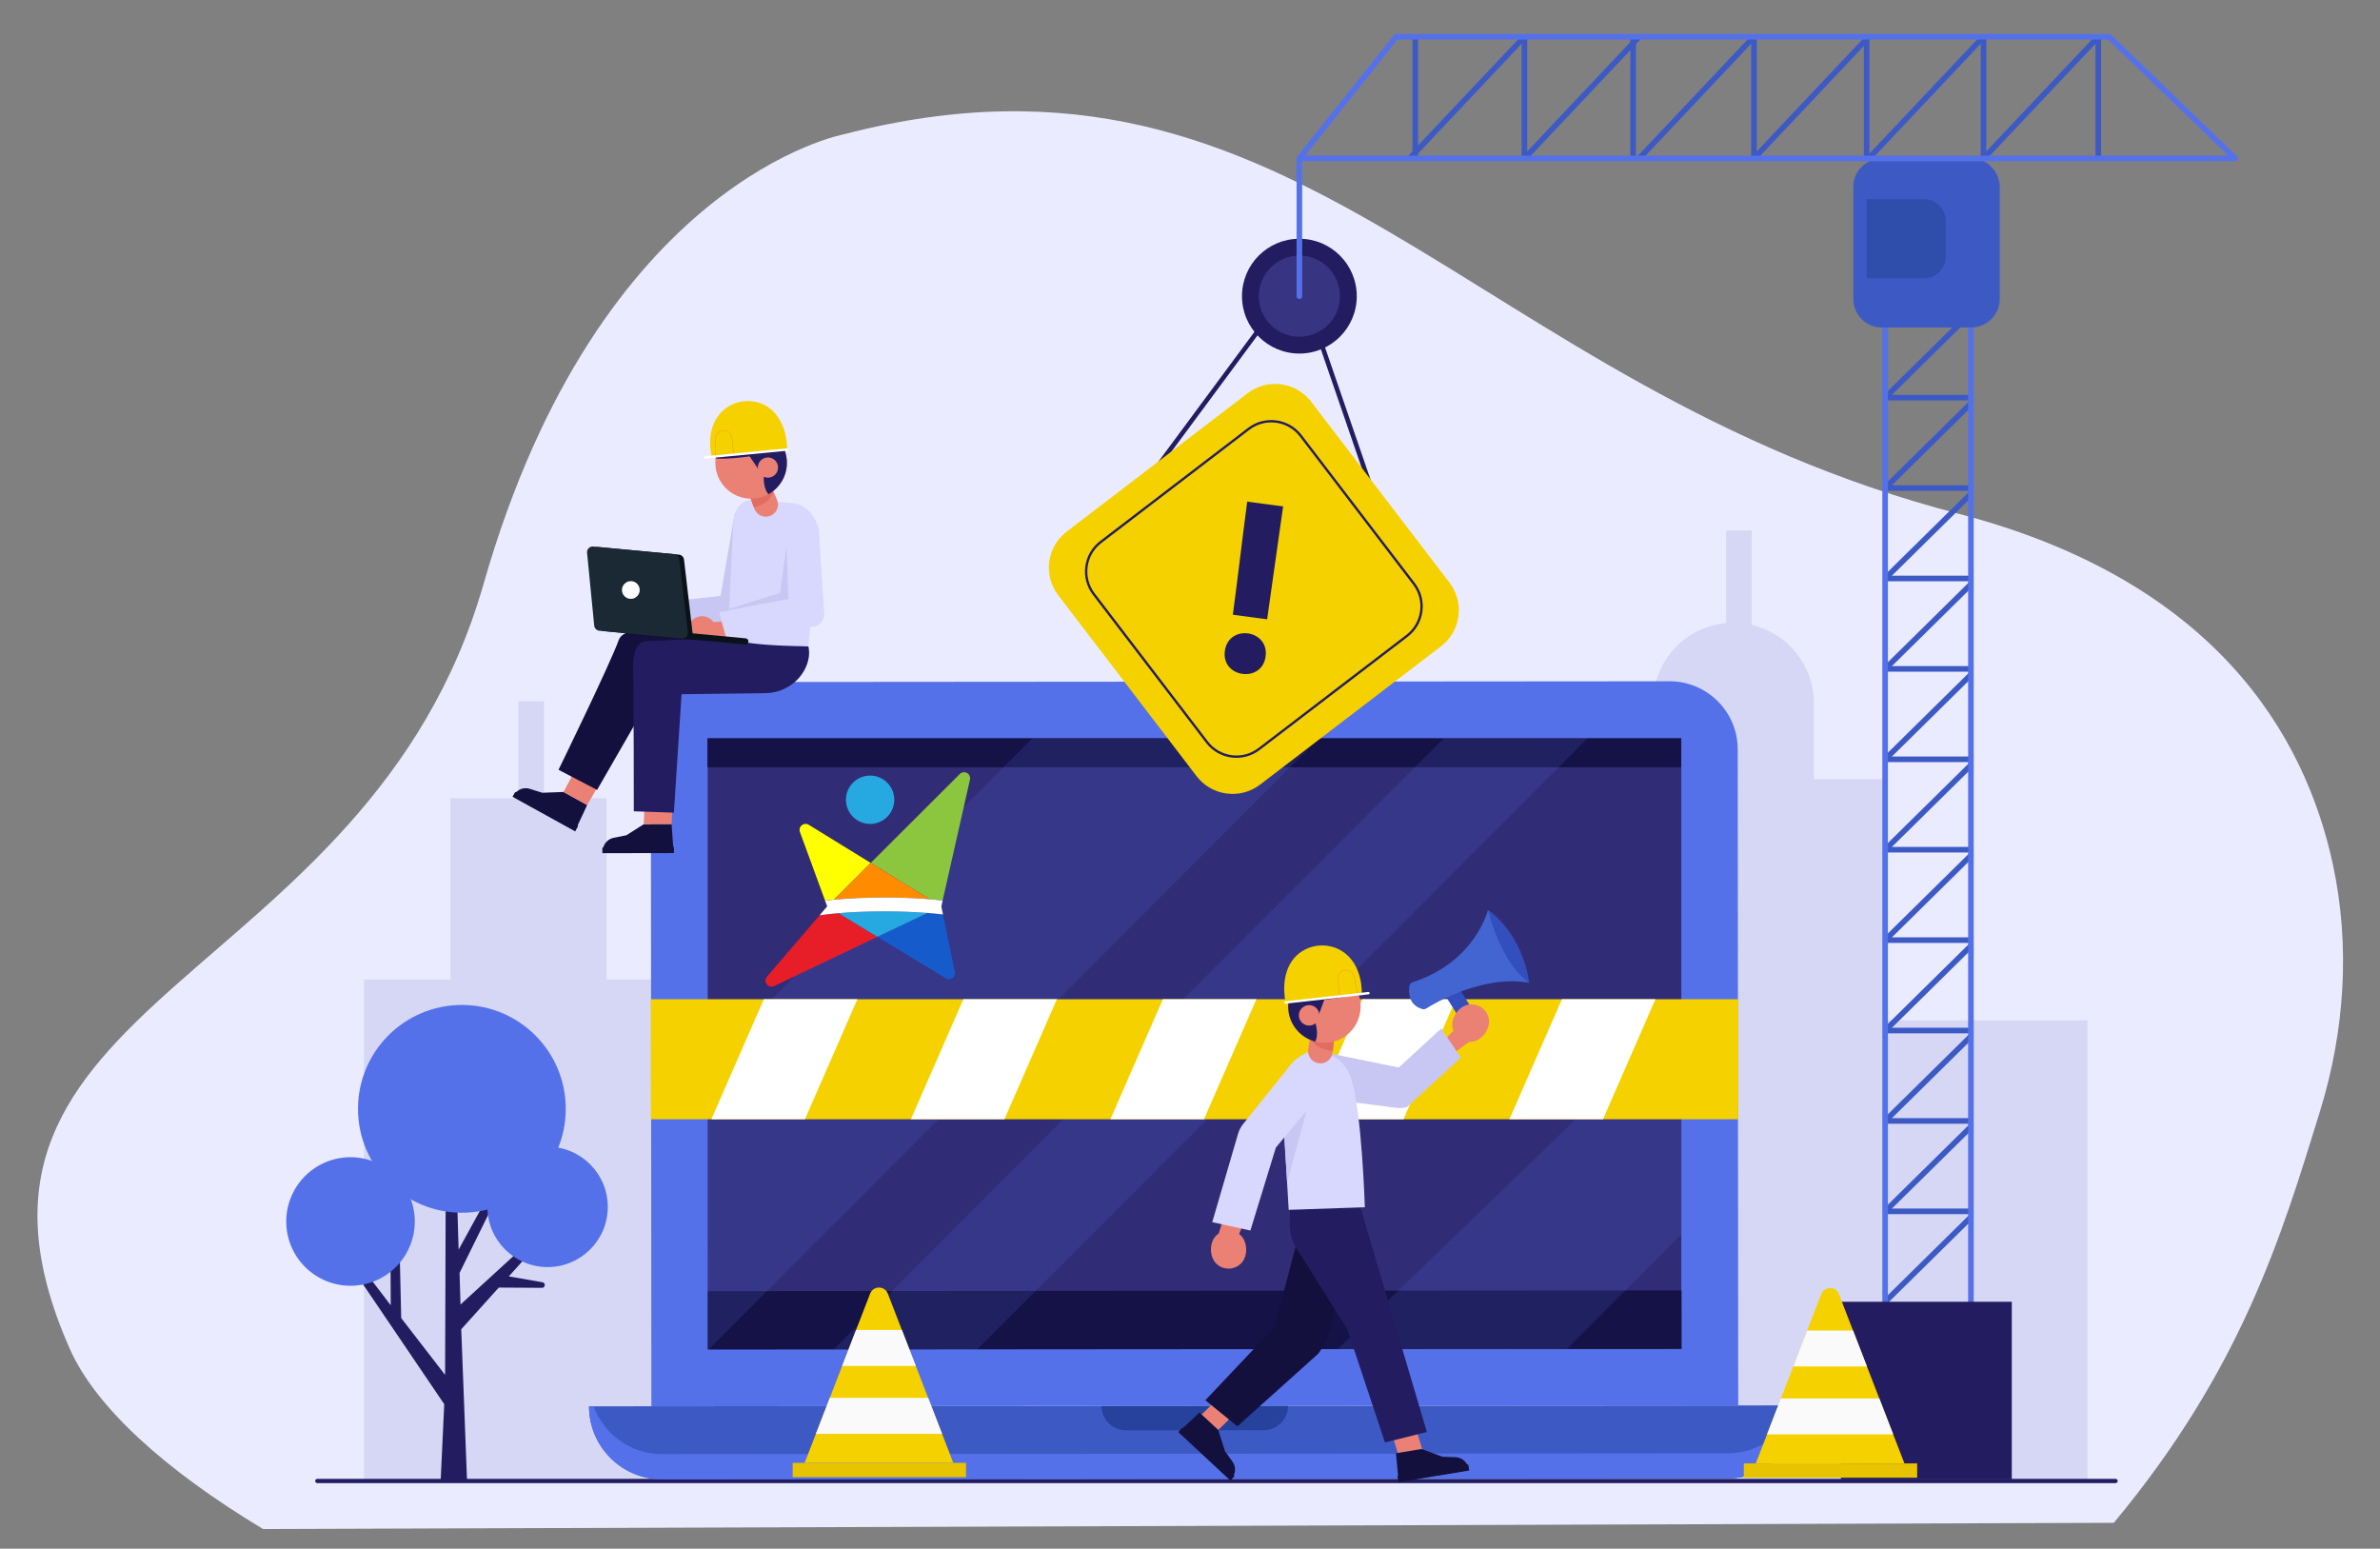 <svg xmlns="http://www.w3.org/2000/svg"
  xmlns:xlink="http://www.w3.org/1999/xlink" version="1.0" id="Layer_1" x="0px" y="0px" width="1125px" height="732px" viewBox="0 0 1125 732" enable-background="new 0 0 1125 732" xml:space="preserve">
  <rect x="0" y="0" width="1125" height="732" fill="#808080" stroke="none"/>
  <defs>
    <style>
      .cls-1 {
        fill: #26a9e0;
      }
      .cls-2 {
        fill: #e71d28;
      }
      .cls-3 {
        fill: #155bcb;
      }
      .cls-4 {
        fill: #ff0;
      }
      .cls-5 {
        fill: #8cc63f;
      }
      .cls-6 {
        fill: #ff8c00;
      }
      .cls-7 {
        fill: #fff;
      }
      .cls-8 {
        fill: #172b75;
      }

      .animation {
        animation: mymove 12s infinite;
        transform-origin: 614.2px 139.98px;
      }

      @keyframes mymove {
        0% {
          -ms-transform: rotate(0);
          -moz-transform: rotate(0);
          -webkit-transform: rotate(0);
          -o-transform: rotate(0);
          transform: rotate(0);
        }
        50% {
          -ms-transform: rotate(-20deg);
          -moz-transform: rotate(-20deg);
          -webkit-transform: rotate(-20deg);
          -o-transform: rotate(-20deg);
          transform: rotate(-20deg);
        }
        100% {
          -ms-transform: rotate(0deg);
          -moz-transform: rotate(0deg);
          -webkit-transform: rotate(0deg);
          -o-transform: rotate(0deg);
          transform: rotate(0deg);
        }
      }
    </style>
  </defs>

  <g>
    <g>
      <g transform="translate(0 20)">
        <path fill="#EBEBFF" d="M1096.64,505.24c11.69-37.87,14.42-78.15,6.04-116.88c-13.11-60.59-55.32-133.94-177.13-165.59     C694.94,162.84,614.86-12.4,399.14,43.41c0,0-115.77,21.04-170.56,212.6C173.79,447.56-40.89,450.82,33.03,617.62     c12.08,27.26,44.61,57,91.32,85.09l874.83-2.94C1059.64,627.08,1078.45,564.2,1096.64,505.24z"/>
      </g>
      <g>
        <path fill="#D6D7F4" d="M890.22,368.24H857.4v-35.9c0-18.03-12.56-33.08-29.39-37v-44.56h-12.08v43.72     c-19.38,1.75-34.57,18.01-34.57,37.84v36.96h-32.65v41.19h-2.2v76.55l-59.35-0.43v-91.48h-68v67.04h-47.71v65.13h-57.66v172.4     h191.58v-0.02h41.15v0.02h240.22V482.29h-96.6L890.22,368.24z"/>
        <polygon fill="#D6D7F4" points="212.93,463 212.93,377.29 245.06,377.29 245.06,331.45 257.14,331.45 257.14,377.29      286.74,377.29 286.74,463 319.95,463 319.95,514.34 372.88,514.34 372.88,339.43 483.37,339.43 483.37,699.7 411.37,699.7      380.35,699.7 302.3,699.7 266.25,699.7 172.06,699.7 172.06,463    "/>
      </g>
      <g transform="translate(0 0)">
        <line fill="none" stroke="rgb(35, 28, 97)" stroke-width="2" stroke-linecap="round" stroke-linejoin="round" stroke-miterlimit="10" x1="150" y1="700" x2="1000" y2="700"/>
      </g>
    </g>
    <g>
      <g>
        <g>
          <path fill="#3D5AC4" d="M816.6,698.82l-503.61,0.4c-19.07,0.01-34.55-15.44-34.57-34.51l0,0l572.69-0.45l0,0      C851.12,683.33,835.68,698.81,816.6,698.82z"/>
          <path fill="#5571E9" d="M816.59,686.93l-503.61,0.39c-14.89,0.01-27.55-9.42-32.41-22.62l-2.15,0.01      c0.02,19.08,15.49,34.52,34.57,34.51l503.61-0.4c19.08-0.01,34.52-15.49,34.51-34.56h-2.15      C844.12,677.47,831.48,686.92,816.59,686.93z"/>
          <path fill="#27429C" d="M597.31,676.02l-65.07,0.05c-6.39,0.01-11.57-5.17-11.57-11.55l0,0l88.19-0.07l0,0      C608.87,670.83,603.7,676.02,597.31,676.02z"/>
        </g>
        <g>
          <path fill="#5571E9" d="M821.64,664.28l-513.74,0.4l-0.24-310.09c-0.01-17.79,14.4-32.22,32.19-32.23l449.32-0.35      c17.79-0.02,32.22,14.4,32.24,32.18L821.64,664.28z"/>
          <rect x="334.52" y="348.97" fill="#312C76" width="460.23" height="288.72"/>
          <polygon fill="#151247" points="794.86,637.51 334.63,637.87 334.61,610.27 794.84,609.92     "/>
          <rect x="334.41" y="348.97" fill="#151247" width="460.23" height="13.7"/>
          <g>
            <polygon opacity="0.16" fill="#5571E9" enable-background="new    " points="487.9,349.03 334.52,502.64 334.63,637.87        334.96,637.87 623.46,348.93      "/>
            <polygon opacity="0.16" fill="#5571E9" enable-background="new    " points="394.05,637.84 462.02,637.78 750.51,348.83        682.55,348.89      "/>
            <polygon opacity="0.16" fill="#5571E9" enable-background="new    " points="740.73,637.56 794.82,583.38 794.74,480.87        632.37,637.62      "/>
          </g>
        </g>
      </g>
      <g>
        <g>
          <rect id="XMLID_55_" x="307.65" y="472.29" fill="#F5D100" width="513.99" height="56.74"/>
        </g>
        <g>
          <defs>
            <rect id="SVGID_2134_" x="307.65" y="472.29" width="513.99" height="56.74"/>
          </defs>
          <clipPath id="SVGID_1_">
            <use xlink:href="#SVGID_2134_" overflow="visible"/>
          </clipPath>
          <polygon clip-path="url(#SVGID_1_)" fill="#FFFFFF" points="371.78,548.94 327.55,548.94 365.62,461.86 409.84,461.86     "/>
        </g>
        <g>
          <defs>
            <rect id="SVGID_2136_" x="307.65" y="472.29" width="513.99" height="56.74"/>
          </defs>
          <clipPath id="SVGID_2_">
            <use xlink:href="#SVGID_2136_" overflow="visible"/>
          </clipPath>
          <polygon clip-path="url(#SVGID_2_)" fill="#FFFFFF" points="466.08,548.94 421.86,548.94 459.93,461.86 504.15,461.86     "/>
        </g>
        <g>
          <defs>
            <rect id="SVGID_2138_" x="307.65" y="472.29" width="513.99" height="56.74"/>
          </defs>
          <clipPath id="SVGID_3_">
            <use xlink:href="#SVGID_2138_" overflow="visible"/>
          </clipPath>
          <polygon clip-path="url(#SVGID_3_)" fill="#FFFFFF" points="560.4,548.94 516.17,548.94 554.24,461.86 598.46,461.86     "/>
        </g>
        <g>
          <defs>
            <rect id="SVGID_2140_" x="307.65" y="472.29" width="513.99" height="56.74"/>
          </defs>
          <clipPath id="SVGID_4_">
            <use xlink:href="#SVGID_2140_" overflow="visible"/>
          </clipPath>
          <polygon clip-path="url(#SVGID_4_)" fill="#FFFFFF" points="654.71,548.94 610.48,548.94 648.55,461.86 692.77,461.86     "/>
        </g>
        <g>
          <defs>
            <rect id="SVGID_2142_" x="307.65" y="472.29" width="513.99" height="56.74"/>
          </defs>
          <clipPath id="SVGID_5_">
            <use xlink:href="#SVGID_2142_" overflow="visible"/>
          </clipPath>
          <polygon clip-path="url(#SVGID_5_)" fill="#FFFFFF" points="749.02,548.94 704.79,548.94 742.86,461.86 787.08,461.86     "/>
        </g>
      </g>
    </g>
    <g>
      <g>
        <g>
          <g>
            <g>
              <path fill="#14103D" d="M266.38,374.33l-10.05,0.38l-5.88-1.86c-2.7-0.86-5.65,0.17-7.23,2.52l-0.74,1.1l29.37,16.23        l5.68-12.18L266.38,374.33z"/>
              <path fill="#14103D" d="M271.87,392.94l-29.6-16.35l1.04-1.87c0.2-0.37,0.67-0.5,1.04-0.3l28.94,15.98L271.87,392.94"/>
            </g>
            <polygon fill="#EB8175" points="277.54,380.51 285.3,367.08 277.54,353.22 266.38,374.33      "/>
          </g>
          <path fill="#14103D" d="M338.34,303.26c0,0-41.86-12.01-45.89-0.71c-4.03,11.3-28.45,61.3-28.45,61.3l18.23,9.51l27.34-47.49      l36.79-3.2L338.34,303.26z"/>
        </g>
        <g>
          <g>
            <g>
              <path fill="#14103D" d="M304.31,389.56l-8.2,5.22l-6.05,1.22c-2.78,0.56-4.86,2.89-5.1,5.71l-0.12,1.32l33.56-0.06        l-0.94-13.41L304.31,389.56z"/>
              <path fill="#14103D" d="M318.54,403.21l-33.82,0.06l0-2.14c0-0.42,0.34-0.77,0.76-0.77l33.06-0.05L318.54,403.21"/>
            </g>
            <polygon fill="#EB8175" points="317.46,389.58 318.54,367.08 305.17,365.57 304.31,389.56      "/>
          </g>
          <path fill="#231C61" d="M343.99,301.34l-39.45,1.8c0,0-5.68,0.31-5.3,13.59c0.38,13.28,0.35,66.73,0.35,66.73l18.95,0.66      l3.63-55.99l39.49-0.49c8.32-0.1,16.07-4.88,19.36-12.52c1.26-2.92,1.86-6.2,1.09-9.65L343.99,301.34z"/>
        </g>
      </g>
      <g>
        <g>
          <g>
            <path fill="#E1AD9D" d="M306.55,293.38c0.01,3.74-2.53,4.31-6.27,4.32c-3.74,0.01-7.28-0.55-7.28-4.29       c-0.01-3.74,3.02-6.79,6.77-6.79C303.5,286.61,306.54,289.64,306.55,293.38z"/>
            <path fill="#E1AD9D" d="M311.31,297.21l-7.84,0.02c-2.04,0-3.72-1.67-3.73-3.71l0,0c-0.01-2.05,1.67-3.73,3.71-3.73l7.84-0.02       c2.05,0,3.72,1.67,3.73,3.71l0,0C315.03,295.53,313.36,297.21,311.31,297.21z"/>
          </g>
          <path fill="#C8C6F2" d="M311.01,298l-2.61-12.82l32.21-3.51l6.44-37.63c0.65-3.42,5.6-7.66,9.02-7.01l-0.99-0.28      c3.42,0.65,6.56,4.62,5.91,8.04l-6.27,45.02c-0.46,2.43-2.3,4.36-4.71,4.95L311.01,298z"/>
        </g>
        <path fill="#D8D7FD" d="M375.35,237.85c0.67,0.05,1.32,0.2,1.94,0.45l0.32,0.13c5.53,2.16,9.27,8.09,9.53,13.65l-5.04,53.4     c-33.38-0.29-38.12-4.13-38.12-4.13l2.65-54.62c0.4-5.15,2.77-10,8.64-10.48l0,0L375.35,237.85z"/>
        <g>
          <g>
            <g>
              <path fill="#EB8175" d="M338.6,297.58c0.26,3.74-2.24,4.47-5.97,4.72c-3.74,0.26-7.3-0.06-7.55-3.8        c-0.26-3.73,2.56-6.97,6.3-7.23C335.11,291.03,338.34,293.85,338.6,297.58z"/>
              <path fill="#EB8175" d="M343.61,301.08l-7.82,0.54c-2.04,0.14-3.83-1.42-3.97-3.46l0,0c-0.14-2.04,1.41-3.83,3.46-3.97        l7.82-0.54c2.04-0.14,3.83,1.42,3.97,3.46l0,0C347.2,299.16,345.65,300.94,343.61,301.08z"/>
            </g>
            <path fill="#D8D7FD" d="M343.35,301.9l-3.46-12.62l35.1-5.64l-2-32.64c0.42-3.46,4.21-7.34,7.67-6.92l0,0       c3.46,0.42,6.86,4.18,6.44,7.63l2.53,39.11c-0.3,2.45-2,4.51-4.36,5.25L343.35,301.9z"/>
          </g>
        </g>
        <g>
          <path fill="#091218" d="M282.62,258.53l38.3,3.61c1.26,0.12,2.26,1.1,2.41,2.36l4.02,34.51c0.2,1.69-1.22,3.14-2.92,2.98      l-38.93-3.67c-1.28-0.12-2.29-1.13-2.42-2.41l-3.38-34.45C279.53,259.78,280.94,258.37,282.62,258.53z"/>
          <path fill="#1B2934" d="M280.41,258.32l38.3,3.61c1.26,0.12,2.26,1.1,2.41,2.36l4.02,34.52c0.2,1.69-1.22,3.14-2.91,2.98      l-38.94-3.67c-1.28-0.12-2.29-1.13-2.41-2.41l-3.38-34.45C277.33,259.57,278.73,258.16,280.41,258.32z"/>
          <path fill="#091218" d="M326.29,299.25l26.17,2.47c0.8,0.07,1.38,0.78,1.31,1.58l0,0c-0.08,0.8-0.78,1.38-1.58,1.31l-27.75-2.52      L326.29,299.25z"/>
          <circle fill="#FFFFFF" cx="298.19" cy="278.87" r="4.19"/>
        </g>
        <polygon fill="#C8C6F2" points="371.78,258.52 372.65,283.06 339.9,289.27 368.76,280.26    "/>
      </g>
      <g>
        <g>
          <path fill="#EB8175" d="M354.41,234.6l2.19,5.87c0.79,2.12,2.75,3.58,5,3.73l0,0c4.28,0.29,7.37-4.04,5.68-8l-3.84-9.02      L354.41,234.6z"/>
          <path fill="#E16C5F" d="M356.36,239.83c0,0,10.79-2.04,9.2-11.47c-1.58-9.43-11.73-2.07-11.73-2.07l0.99,9.41L356.36,239.83z"/>
          <g>
            <g>
              <g>
                <circle id="XMLID_54_" fill="#EB8175" cx="355.05" cy="218.78" r="16.92"/>
              </g>
              <g>
                <defs>
                  <circle id="SVGID_2144_" cx="355.05" cy="218.78" r="16.92"/>
                </defs>
                <clipPath id="SVGID_6_">
                  <use xlink:href="#SVGID_2144_" overflow="visible"/>
                </clipPath>
                <path clip-path="url(#SVGID_6_)" fill="#231C61" d="M361.33,222.11c0,0-2.66,13.55,7.3,13.85c9.96,0.3,4.54-25.42,4.54-25.42         l-15.77-15.87l-24.13,5.94l2.4,15.6c0,0,3.84,2.04,24.58-1.38L361.33,222.11z"/>
              </g>
              <g>
                <defs>
                  <circle id="SVGID_2146_" cx="355.05" cy="218.78" r="16.92"/>
                </defs>
                <clipPath id="SVGID_7_">
                  <use xlink:href="#SVGID_2146_" overflow="visible"/>
                </clipPath>
                <polygon clip-path="url(#SVGID_7_)" fill="#231C61" points="351.48,211.51 359.4,223.1 366.24,215.55        "/>
              </g>
            </g>
            <circle fill="#EB8175" cx="363" cy="220.99" r="4.78"/>
          </g>
        </g>
        <g>
          <path fill="#F5D100" d="M336.43,215.95c0,0-3.66-13.34,4.99-21.59c7.13-6.81,18.79-6.37,25.12,1.19      c2.97,3.55,5.36,8.89,5.58,16.93L336.43,215.95z"/>
          <path fill="none" stroke="#F1AB00" stroke-width="0.28" stroke-miterlimit="10" d="M338.27,215.73l-0.1-8.32      c-0.03-2.11,1.63-3.86,3.73-3.97l0,0c2.08-0.1,3.88,1.45,4.08,3.52l0.83,8.31"/>
          <line fill="none" stroke="#FFFFFF" stroke-width="1.121" stroke-linecap="round" stroke-linejoin="round" stroke-miterlimit="10" x1="372.12" y1="212.48" x2="333.29" y2="216.21"/>
        </g>
      </g>
    </g>
    <g transform="scale(-1, 1) translate(-1300 0)">
      <g>
        <g>
          <polygon fill="#EB8175" points="725.63,662.38 734.33,670.81 724.41,676.15 715.91,667.82     "/>
          <path fill="#14103D" d="M664.36,599.39l5.82,25.74c1.17,5.15,3.41,10.11,6.63,14.65l38.29,34.39l15.14-12.33l-32.69-34.61      l-11.98-45.65L664.36,599.39z"/>
          <g>
            <path fill="#14103D" d="M724.12,675.9l-3.14,10l-3.58,4.99c-1.65,2.29-1.59,5.39,0.15,7.62l0.81,1.04l24.43-22.76l-9.77-9.14       L724.12,675.9z"/>
            <polyline fill="#14103D" points="743.04,676.86 718.41,699.8 716.44,697.69 741.06,674.75 743.04,676.86      "/>
          </g>
        </g>
        <g>
          <polygon fill="#EB8175" points="641.91,678.04 638.65,688.94 627.44,685.93 630.71,675.22     "/>
          <path fill="#231C61" d="M656.94,570.68l-31.4,106.16l19.81,4.95l17.68-53.22l21.72-34.82c1.1-1.55,2.19-3.18,3.1-4.86      c1.74-3.19,2.52-6.66,2.48-10.14l-0.08-6.9L656.94,570.68z"/>
          <g>
            <path fill="#14103D" d="M628.09,684.88l-9.91,3.66l-6.18,0.21c-2.84,0.1-5.28,2.06-5.98,4.81l-0.33,1.29l33.19,5.47l1.27-13.42       L628.09,684.88z"/>
            <polyline fill="#14103D" points="638.96,700.55 605.51,695.05 605.99,692.17 639.44,697.67 638.96,700.55      "/>
          </g>
        </g>
      </g>
      <g>
        <g>
          <g>
            <polygon fill="#334FBE" points="613.11,462.85 600.42,482.66 606.5,487.03 619.64,466.07      "/>
            <path fill="#4265D1" d="M596.63,430.04c0,0,5.87,24.55,35.58,34.21c0.86,0.28,1.51,1,1.63,1.89c0.38,2.84,0.38,8.99-6.19,10.81       c-0.62,0.17-1.31,0.04-1.86-0.3c-4.54-2.84-26.9-15.91-48.6-12.15L596.63,430.04z"/>
            <path fill="#334FBE" d="M596.63,430.04c0,0-5.45,24.49-19.44,34.47C577.19,464.5,579.16,443.04,596.63,430.04z"/>
          </g>
          <g>
            <g>
              <g>
                <path fill="#EB8175" d="M596.28,481.37c-0.92,4.51,2.79,10,7.29,10.93c4.51,0.92,8.9-1.99,9.83-6.49         c0.92-4.51-2.79-10-7.29-10.92C601.6,473.96,597.2,476.87,596.28,481.37z"/>
              </g>
              <polyline fill="#EB8175" points="620.13,494.6 611.33,485.41 605.58,492.48 620.13,503.14       "/>
            </g>
            <path fill="#C8C6F2" d="M618.73,486.1l-9.3,13.83l25.43,23.28c1.55,0.44,3.17,0.59,4.78,0.46l33.58-4.35       c5.29-0.25,9.38-4.75,9.13-10.04l0,0c-0.25-5.29,0.76-12.95-4.53-12.7l-39.01,8.01L618.73,486.1z"/>
          </g>
        </g>
        <g>
          <g>
            <path fill="#D8D7FD" d="M694.04,517.83c0.9-7.34-2.43-14.6-8.66-18.58c-2.79-1.79-5.57-3-7.56-2.66       c-6.7,1.13-13.58,4.17-16.53,13.21c-5.01,15.37-6.44,60.82-6.44,60.82l36,1.22L694.04,517.83z"/>
          </g>
          <polygon fill="#C8C6F2" points="680.76,518.97 691.58,558.75 693.77,525     "/>
        </g>
        <g>
          <g>
            <g>
              <path fill="#EB8175" d="M724.87,597.46c3.4-3.09,3.65-9.72,0.56-13.13c-3.09-3.4-8.36-3.65-11.76-0.56        c-3.41,3.09-3.65,9.72-0.56,13.13C716.2,600.3,721.47,600.55,724.87,597.46z"/>
            </g>
            <polyline fill="#EB8175" points="708.54,569.13 715.1,585.32 723.92,583 718.47,565.81      "/>
          </g>
          <path fill="#D8D7FD" d="M708.96,581.62l18.03-3.96l-12.22-41.81c-0.46-1.55-1.19-3-2.16-4.29l-22.44-27.94      c-3.03-4.34-8.14-3.57-12.49-0.54l0,0c-4.34,3.03-5.41,9.01-2.38,13.36l21.61,25.98L708.96,581.62z"/>
        </g>
      </g>
      <g>
        <g>
          <path fill="#EB8175" d="M669.39,491.11l0.68,6.3c0.25,2.27,1.8,4.2,3.98,4.91l0,0c4.12,1.35,8.23-2.13,7.56-6.43l-1.52-9.8      L669.39,491.11z"/>
          <path fill="#E16C5F" d="M670,496.73c0,0,11.12-0.37,11.91-10c0.79-9.64-11.02-3.9-11.02-3.9l-1.38,9.47L670,496.73z"/>
          <g>
            <g>
              <g>
                <path id="XMLID_53_" fill="#EB8175" d="M660.72,464.92c-5.99,7.31-4.91,18.09,2.4,24.08c7.31,5.99,18.09,4.91,24.08-2.4         c5.99-7.31,4.92-18.09-2.4-24.08C677.49,456.53,666.71,457.6,660.72,464.92z"/>
              </g>
              <g>
                <defs>
                  <path id="SVGID_2148_" d="M660.72,464.92c-5.99,7.31-4.91,18.09,2.4,24.08c7.31,5.99,18.09,4.91,24.08-2.4          c5.99-7.31,4.92-18.09-2.4-24.08C677.49,456.53,666.71,457.6,660.72,464.92z"/>
                </defs>
                <clipPath id="SVGID_8_">
                  <use xlink:href="#SVGID_2148_" overflow="visible"/>
                </clipPath>
                <path clip-path="url(#SVGID_8_)" fill="#231C61" d="M679.28,480.59c0,0-5.99,12.62,3.71,15.39         c9.69,2.77,10.78-23.79,10.78-23.79l-11.51-19.48l-25.13-0.19l-1.54,15.89c0,0,3.25,2.95,24.44,4.76L679.28,480.59z"/>
              </g>
              <g>
                <defs>
                  <path id="SVGID_2150_" d="M660.72,464.92c-5.99,7.31-4.91,18.09,2.4,24.08c7.31,5.99,18.09,4.91,24.08-2.4          c5.99-7.31,4.92-18.09-2.4-24.08C677.49,456.53,666.71,457.6,660.72,464.92z"/>
                </defs>
                <clipPath id="SVGID_9_">
                  <use xlink:href="#SVGID_2150_" overflow="visible"/>
                </clipPath>
                <polygon clip-path="url(#SVGID_9_)" fill="#231C61" points="672.27,467.74 677.15,481.08 685.73,475.38        "/>
              </g>
            </g>
            <path fill="#EB8175" d="M677.45,476.84c-1.69,2.07-1.39,5.12,0.68,6.81c2.07,1.69,5.12,1.39,6.81-0.68       c1.69-2.06,1.39-5.12-0.68-6.8C682.19,474.47,679.15,474.78,677.45,476.84z"/>
          </g>
        </g>
        <g>
          <path fill="#F5D100" d="M656.31,469.82c0,0-0.84-13.96,9.44-20.33c8.48-5.25,19.92-2.38,24.61,6.42      c2.2,4.13,3.45,9.92,1.99,17.92L656.31,469.82z"/>
          <path fill="none" stroke="#F1AB00" stroke-width="0.283" stroke-miterlimit="10" d="M658.17,469.99l1.63-8.26      c0.42-2.09,2.42-3.49,4.52-3.14l0,0c2.08,0.34,3.53,2.24,3.31,4.34l-0.91,8.4"/>

          <line fill="none" stroke="#FFFFFF" stroke-width="1.133" stroke-linecap="round" stroke-linejoin="round" stroke-miterlimit="10" x1="692.35" y1="473.83" x2="653.15" y2="469.42"/>
        </g>
      </g>
    </g>
    <g>
      <g>
        <line fill="none" stroke="#3D5AC4" stroke-width="2.649" stroke-miterlimit="10" x1="931.64" y1="575.29" x2="891.08" y2="615.29"/>
        <line fill="none" stroke="#3D5AC4" stroke-width="2.649" stroke-miterlimit="10" x1="931.64" y1="532.57" x2="891.08" y2="572.55"/>
        <line fill="none" stroke="#3D5AC4" stroke-width="2.649" stroke-miterlimit="10" x1="931.64" y1="489.83" x2="891.08" y2="529.82"/>
        <line fill="none" stroke="#3D5AC4" stroke-width="2.649" stroke-miterlimit="10" x1="931.64" y1="447.1" x2="891.08" y2="487.09"/>
        <line fill="none" stroke="#3D5AC4" stroke-width="2.649" stroke-miterlimit="10" x1="931.64" y1="404.36" x2="891.08" y2="444.36"/>
        <line fill="none" stroke="#3D5AC4" stroke-width="2.649" stroke-miterlimit="10" x1="931.64" y1="361.63" x2="891.08" y2="401.62"/>
        <line fill="none" stroke="#3D5AC4" stroke-width="2.649" stroke-miterlimit="10" x1="931.64" y1="318.9" x2="891.08" y2="358.89"/>
        <line fill="none" stroke="#3D5AC4" stroke-width="2.649" stroke-miterlimit="10" x1="931.64" y1="276.16" x2="891.08" y2="316.15"/>
        <line fill="none" stroke="#3D5AC4" stroke-width="2.649" stroke-miterlimit="10" x1="931.64" y1="233.43" x2="891.08" y2="273.42"/>
        <line fill="none" stroke="#3D5AC4" stroke-width="2.649" stroke-miterlimit="10" x1="931.64" y1="190.7" x2="891.08" y2="230.69"/>
        <line fill="none" stroke="#3D5AC4" stroke-width="2.649" stroke-miterlimit="10" x1="931.64" y1="147.96" x2="891.08" y2="187.95"/>
        <line fill="none" stroke="#3D5AC4" stroke-width="2.649" stroke-miterlimit="10" x1="891.08" y1="572.55" x2="931.64" y2="572.55"/>
        <line fill="none" stroke="#3D5AC4" stroke-width="2.649" stroke-miterlimit="10" x1="891.08" y1="529.82" x2="931.64" y2="529.82"/>
        <line fill="none" stroke="#3D5AC4" stroke-width="2.649" stroke-miterlimit="10" x1="891.08" y1="487.09" x2="931.64" y2="487.09"/>
        <line fill="none" stroke="#3D5AC4" stroke-width="2.649" stroke-miterlimit="10" x1="891.08" y1="444.36" x2="931.64" y2="444.36"/>
        <line fill="none" stroke="#3D5AC4" stroke-width="2.649" stroke-miterlimit="10" x1="891.08" y1="401.62" x2="931.64" y2="401.62"/>
        <line fill="none" stroke="#3D5AC4" stroke-width="2.649" stroke-miterlimit="10" x1="891.08" y1="358.89" x2="931.64" y2="358.89"/>
        <line fill="none" stroke="#3D5AC4" stroke-width="2.649" stroke-miterlimit="10" x1="891.08" y1="316.15" x2="931.64" y2="316.15"/>
        <line fill="none" stroke="#3D5AC4" stroke-width="2.649" stroke-miterlimit="10" x1="891.08" y1="273.42" x2="931.64" y2="273.42"/>
        <line fill="none" stroke="#3D5AC4" stroke-width="2.649" stroke-miterlimit="10" x1="891.08" y1="230.69" x2="931.64" y2="230.69"/>
        <line fill="none" stroke="#3D5AC4" stroke-width="2.649" stroke-miterlimit="10" x1="891.08" y1="187.95" x2="931.64" y2="187.95"/>
        <line fill="none" stroke="#5571E9" stroke-width="2.649" stroke-miterlimit="10" x1="891.08" y1="626.87" x2="891.08" y2="154.8"/>
        <line fill="none" stroke="#5571E9" stroke-width="2.649" stroke-miterlimit="10" x1="931.64" y1="626.87" x2="931.64" y2="154.8"/>
        <rect x="870.17" y="615.29" fill="#231C61" width="80.78" height="83.93"/>
      </g>
      <g>
        <g>
          <path fill="#3D5AC4" d="M931.75,154.8h-42.22c-7.45,0-13.49-6.04-13.49-13.49V88.35c0-7.45,6.04-13.49,13.49-13.49h42.22      c7.45,0,13.49,6.04,13.49,13.49v52.96C945.24,148.76,939.2,154.8,931.75,154.8z"/>
          <path fill="#2F4DAB" d="M909.52,131.54h-27.17v-37.4h27.17c5.65,0,10.22,4.58,10.22,10.22v16.96      C919.74,126.96,915.17,131.54,909.52,131.54z"/>
        </g>
        <g>
          <g class="animation">
            <!-- transform="rotate(-20 610 130)"> -->
            <line fill="none" stroke="#231C61" stroke-width="2.162" stroke-miterlimit="10" x1="623.46" y1="159.16" x2="655.91" y2="253.43"/>
            <line fill="none" stroke="#231C61" stroke-width="2.162" stroke-miterlimit="10" x1="600.89" y1="147.96" x2="537.61" y2="233.43"/>
            <g>
              <path fill="#F5D100" d="M619.78,189.9l65.39,85.5c7.19,9.41,5.4,22.87-4.01,30.06l-85.51,65.38c-9.41,7.2-22.87,5.4-30.06-4        l-65.39-85.51c-7.19-9.41-5.4-22.87,4.01-30.06l85.5-65.39C599.13,178.7,612.59,180.49,619.78,189.9z"/>
              <path fill="none" stroke="#231C61" stroke-width="1.114" stroke-miterlimit="10" d="M614.86,205.99l53.5,69.96        c5.89,7.7,4.42,18.71-3.28,24.59l-69.96,53.5c-7.7,5.89-18.71,4.42-24.6-3.28l-53.5-69.96c-5.89-7.7-4.42-18.71,3.28-24.6        l69.96-53.5C597.96,196.82,608.97,198.29,614.86,205.99z"/>
              <g>
                <path fill="#231C61" d="M598.24,310.28c-1.69,12.7-20.96,10.13-19.27-2.57C580.68,294.9,599.94,297.47,598.24,310.28z          M606.52,239.36l-7.56,53.36l-16.2-2.16c2.4-17.95,4.39-35.4,6.79-53.46L606.52,239.36z"/>
              </g>
            </g>
          </g>
          <g>
            <g>
              <circle fill="#231C61" cx="614.2" cy="139.98" r="27.13"/>
              <circle fill="#373482" cx="614.2" cy="139.98" r="19.18"/>
            </g>
            <g>
              <line fill="none" stroke="#3D5AC4" stroke-width="2.649" stroke-miterlimit="10" x1="720.58" y1="17.37" x2="720.58" y2="74.87"/>
              <line fill="none" stroke="#3D5AC4" stroke-width="2.649" stroke-miterlimit="10" x1="669.01" y1="17.37" x2="669.01" y2="74.87"/>
              <line fill="none" stroke="#3D5AC4" stroke-width="2.649" stroke-miterlimit="10" x1="771.97" y1="17.37" x2="771.97" y2="74.87"/>
              <line fill="none" stroke="#3D5AC4" stroke-width="2.649" stroke-miterlimit="10" x1="829.08" y1="17.37" x2="829.08" y2="74.87"/>
              <line fill="none" stroke="#3D5AC4" stroke-width="2.649" stroke-miterlimit="10" x1="882.35" y1="17.37" x2="882.35" y2="74.87"/>
              <line fill="none" stroke="#3D5AC4" stroke-width="2.649" stroke-miterlimit="10" x1="937.58" y1="17.37" x2="937.58" y2="74.87"/>
              <line fill="none" stroke="#3D5AC4" stroke-width="2.649" stroke-miterlimit="10" x1="991.83" y1="17.37" x2="991.83" y2="74.87"/>
              <line fill="none" stroke="#3D5AC4" stroke-width="2.649" stroke-miterlimit="10" x1="666.33" y1="74.87" x2="720.58" y2="17.37"/>
              <line fill="none" stroke="#3D5AC4" stroke-width="2.649" stroke-miterlimit="10" x1="720.58" y1="74.87" x2="774.83" y2="17.37"/>
              <line fill="none" stroke="#3D5AC4" stroke-width="2.649" stroke-miterlimit="10" x1="774.83" y1="74.87" x2="829.08" y2="17.37"/>
              <line fill="none" stroke="#3D5AC4" stroke-width="2.649" stroke-miterlimit="10" x1="829.08" y1="74.87" x2="883.33" y2="17.37"/>
              <line fill="none" stroke="#3D5AC4" stroke-width="2.649" stroke-miterlimit="10" x1="883.33" y1="74.87" x2="937.58" y2="17.37"/>
              <line fill="none" stroke="#3D5AC4" stroke-width="2.649" stroke-miterlimit="10" x1="937.58" y1="74.87" x2="991.83" y2="17.37"/>
              <polygon fill="none" stroke="#5571E9" stroke-width="2.649" stroke-linecap="round" stroke-linejoin="round" stroke-miterlimit="10" points="        614.2,74.87 1056.52,74.87 996.96,17.37 659.96,17.37       "/>
              <line fill="none" stroke="#5571E9" stroke-width="2.649" stroke-linecap="round" stroke-linejoin="round" stroke-miterlimit="10" x1="614.2" y1="74.87" x2="614.2" y2="139.98"/>
            </g>
          </g>
        </g>
      </g>
    </g>
    <g>
      <g>
        <g>
          <g>
            <path id="XMLID_52_" fill="#F5D100" d="M380.35,691.45l30.96-80.02c1.47-3.81,6.88-3.81,8.35,0l30.96,80.02H380.35z"/>
          </g>
          <g>
            <defs>
              <path id="SVGID_2152_" d="M380.35,691.45l30.96-80.02c1.47-3.81,6.88-3.81,8.35,0l30.96,80.02H380.35z"/>
            </defs>
            <clipPath id="SVGID_10_">
              <use xlink:href="#SVGID_2152_" overflow="visible"/>
            </clipPath>
            <rect x="387.52" y="628.63" clip-path="url(#SVGID_10_)" fill="#FAFAFA" width="54.97" height="16.99"/>
          </g>
          <g>
            <defs>
              <path id="SVGID_2154_" d="M380.35,691.45l30.96-80.02c1.47-3.81,6.88-3.81,8.35,0l30.96,80.02H380.35z"/>
            </defs>
            <clipPath id="SVGID_11_">
              <use xlink:href="#SVGID_2154_" overflow="visible"/>
            </clipPath>
            <rect x="384.52" y="660.73" clip-path="url(#SVGID_11_)" fill="#FAFAFA" width="62.18" height="16.99"/>
          </g>
        </g>
        <rect x="374.69" y="691.45" fill="#E8C400" width="81.95" height="6.74"/>
      </g>
      <g>
        <g>
          <g>
            <path id="XMLID_49_" fill="#F5D100" d="M829.94,691.7l30.96-80.02c1.48-3.82,6.88-3.82,8.35,0l30.96,80.02H829.94z"/>
          </g>
          <g>
            <defs>
              <path id="SVGID_2156_" d="M829.94,691.7l30.96-80.02c1.48-3.82,6.88-3.82,8.35,0l30.96,80.02H829.94z"/>
            </defs>
            <clipPath id="SVGID_12_">
              <use xlink:href="#SVGID_2156_" overflow="visible"/>
            </clipPath>
            <rect x="837.11" y="628.88" clip-path="url(#SVGID_12_)" fill="#FAFAFA" width="54.97" height="16.98"/>
          </g>
          <g>
            <defs>
              <path id="SVGID_2158_" d="M829.94,691.7l30.96-80.02c1.48-3.82,6.88-3.82,8.35,0l30.96,80.02H829.94z"/>
            </defs>
            <clipPath id="SVGID_13_">
              <use xlink:href="#SVGID_2158_" overflow="visible"/>
            </clipPath>
            <rect x="834.11" y="660.98" clip-path="url(#SVGID_13_)" fill="#FAFAFA" width="62.17" height="16.98"/>
          </g>
        </g>
        <rect x="824.29" y="691.7" fill="#E8C400" width="81.94" height="6.74"/>
      </g>
    </g>
    <g>
      <g xmlns="http://www.w3.org/2000/svg" id="Grupo_197" data-name="Grupo 197">
        <path id="Caminho_489" fill="rgb(35, 28, 97)" transform="translate(0 228)" d="M269.543,341.129,217.672,388.6l-.442-14.946,20.349-41.3s-3.434-1.35-3.65-.973l-17.145,31.274c-2.026-68.376-1.6-66.062-2.26-66.062-.69,0-.392-1.016-1.191,25.906l-11.268-9.875a.818.818,0,0,0-1.184,1.117l9.813,15.64-.3,92.482L189.643,395l-.784-34.125c-.112-1.931-4.18-1.708-4.3.227l.146,27.847-24.58-32.181c-.607-.783-3.59.013-3.048.838l52.907,78.085-1.695,36.244h12.477l-2.743-71.649,17.739-19.708,20.408.127a1.332,1.332,0,0,0,.237-2.643l-15.9-2.76,29.948-33.269A.643.643,0,0,0,269.543,341.129Z"/>
        <circle id="Elipse_10" fill="#5571E9" cx="49.103" cy="49.103" r="49.103" transform="translate(169.22 475)"/>
        <path id="Caminho_490" fill="#5571E9" transform="translate(0 228)" d="M196.064,349.347a30.379,30.379,0,1,1-30.379-30.377A30.381,30.381,0,0,1,196.064,349.347Z"/>
        <circle id="Elipse_11" fill="#5571E9" cx="28.448" cy="28.448" r="28.448" transform="translate(230.397 542)"/>
      </g>
    </g>
    <g transform="translate(150 365)">
      <g id="Grupo_403" data-name="Grupo 403" transform="translate(-455.194 -163.326)">
        <g id="Grupo_388" data-name="Grupo 388">
          <circle id="Elipse_15" data-name="Elipse 15" class="cls-1" cx="11.431" cy="11.431" r="11.431" transform="translate(705.052 164.908)"/>
          <g id="Grupo_387" data-name="Grupo 387">
            <path id="Caminho_971" data-name="Caminho 971" class="cls-2" d="M692.608,230.925l-24.882,29.04a2.858,2.858,0,0,0,3.4,4.439l48.816-23.274-18.45-11.185C698.311,230.215,695.322,230.542,692.608,230.925Z"/>
            <path id="Caminho_972" data-name="Caminho 972" class="cls-3" d="M719.942,241.13l32.317,19.59a2.858,2.858,0,0,0,4.28-3.023l-5.618-27.153c-2.288-.272-4.734-.508-7.293-.707Z"/>
            <path id="Caminho_973" data-name="Caminho 973" class="cls-1" d="M723.231,229.077c-7.636,0-15.11.306-21.739.868l18.45,11.185,23.686-11.293C737.328,229.344,730.333,229.077,723.231,229.077Z"/>
            <path id="Caminho_974" data-name="Caminho 974" class="cls-4" d="M716.773,206.2,687.5,188.177a2.858,2.858,0,0,0-4.181,3.417L695.2,224.01c1.336-.155,2.734-.295,4.158-.427Z"/>
            <path id="Caminho_975" data-name="Caminho 975" class="cls-5" d="M758.881,164.173,716.773,206.2l27.875,17.16c2.118.171,4.164.367,6.116.589l12.923-57.122A2.858,2.858,0,0,0,758.881,164.173Z"/>
            <path id="Caminho_976" data-name="Caminho 976" class="cls-6" d="M723.231,222.545c7.561,0,14.849.283,21.417.814L716.773,206.2l-17.417,17.384C706.57,222.915,714.811,222.545,723.231,222.545Z"/>
            <path id="Caminho_977" data-name="Caminho 977" class="cls-7" d="M723.231,222.545c-8.42,0-16.661.37-23.875,1.038-1.424.132-2.822.272-4.158.427h0l1,2.725-3.59,4.19h0c2.714-.383,5.7-.71,8.884-.98,6.629-.562,14.1-.868,21.739-.868,7.1,0,14.1.267,20.4.76,2.559.2,5.005.435,7.293.707h0l-.788-3.809.631-2.787h0c-1.952-.222-4-.418-6.116-.589C738.08,222.828,730.792,222.545,723.231,222.545Z"/>
          </g>
        </g>
      </g>
    </g>
  </g>
</svg>